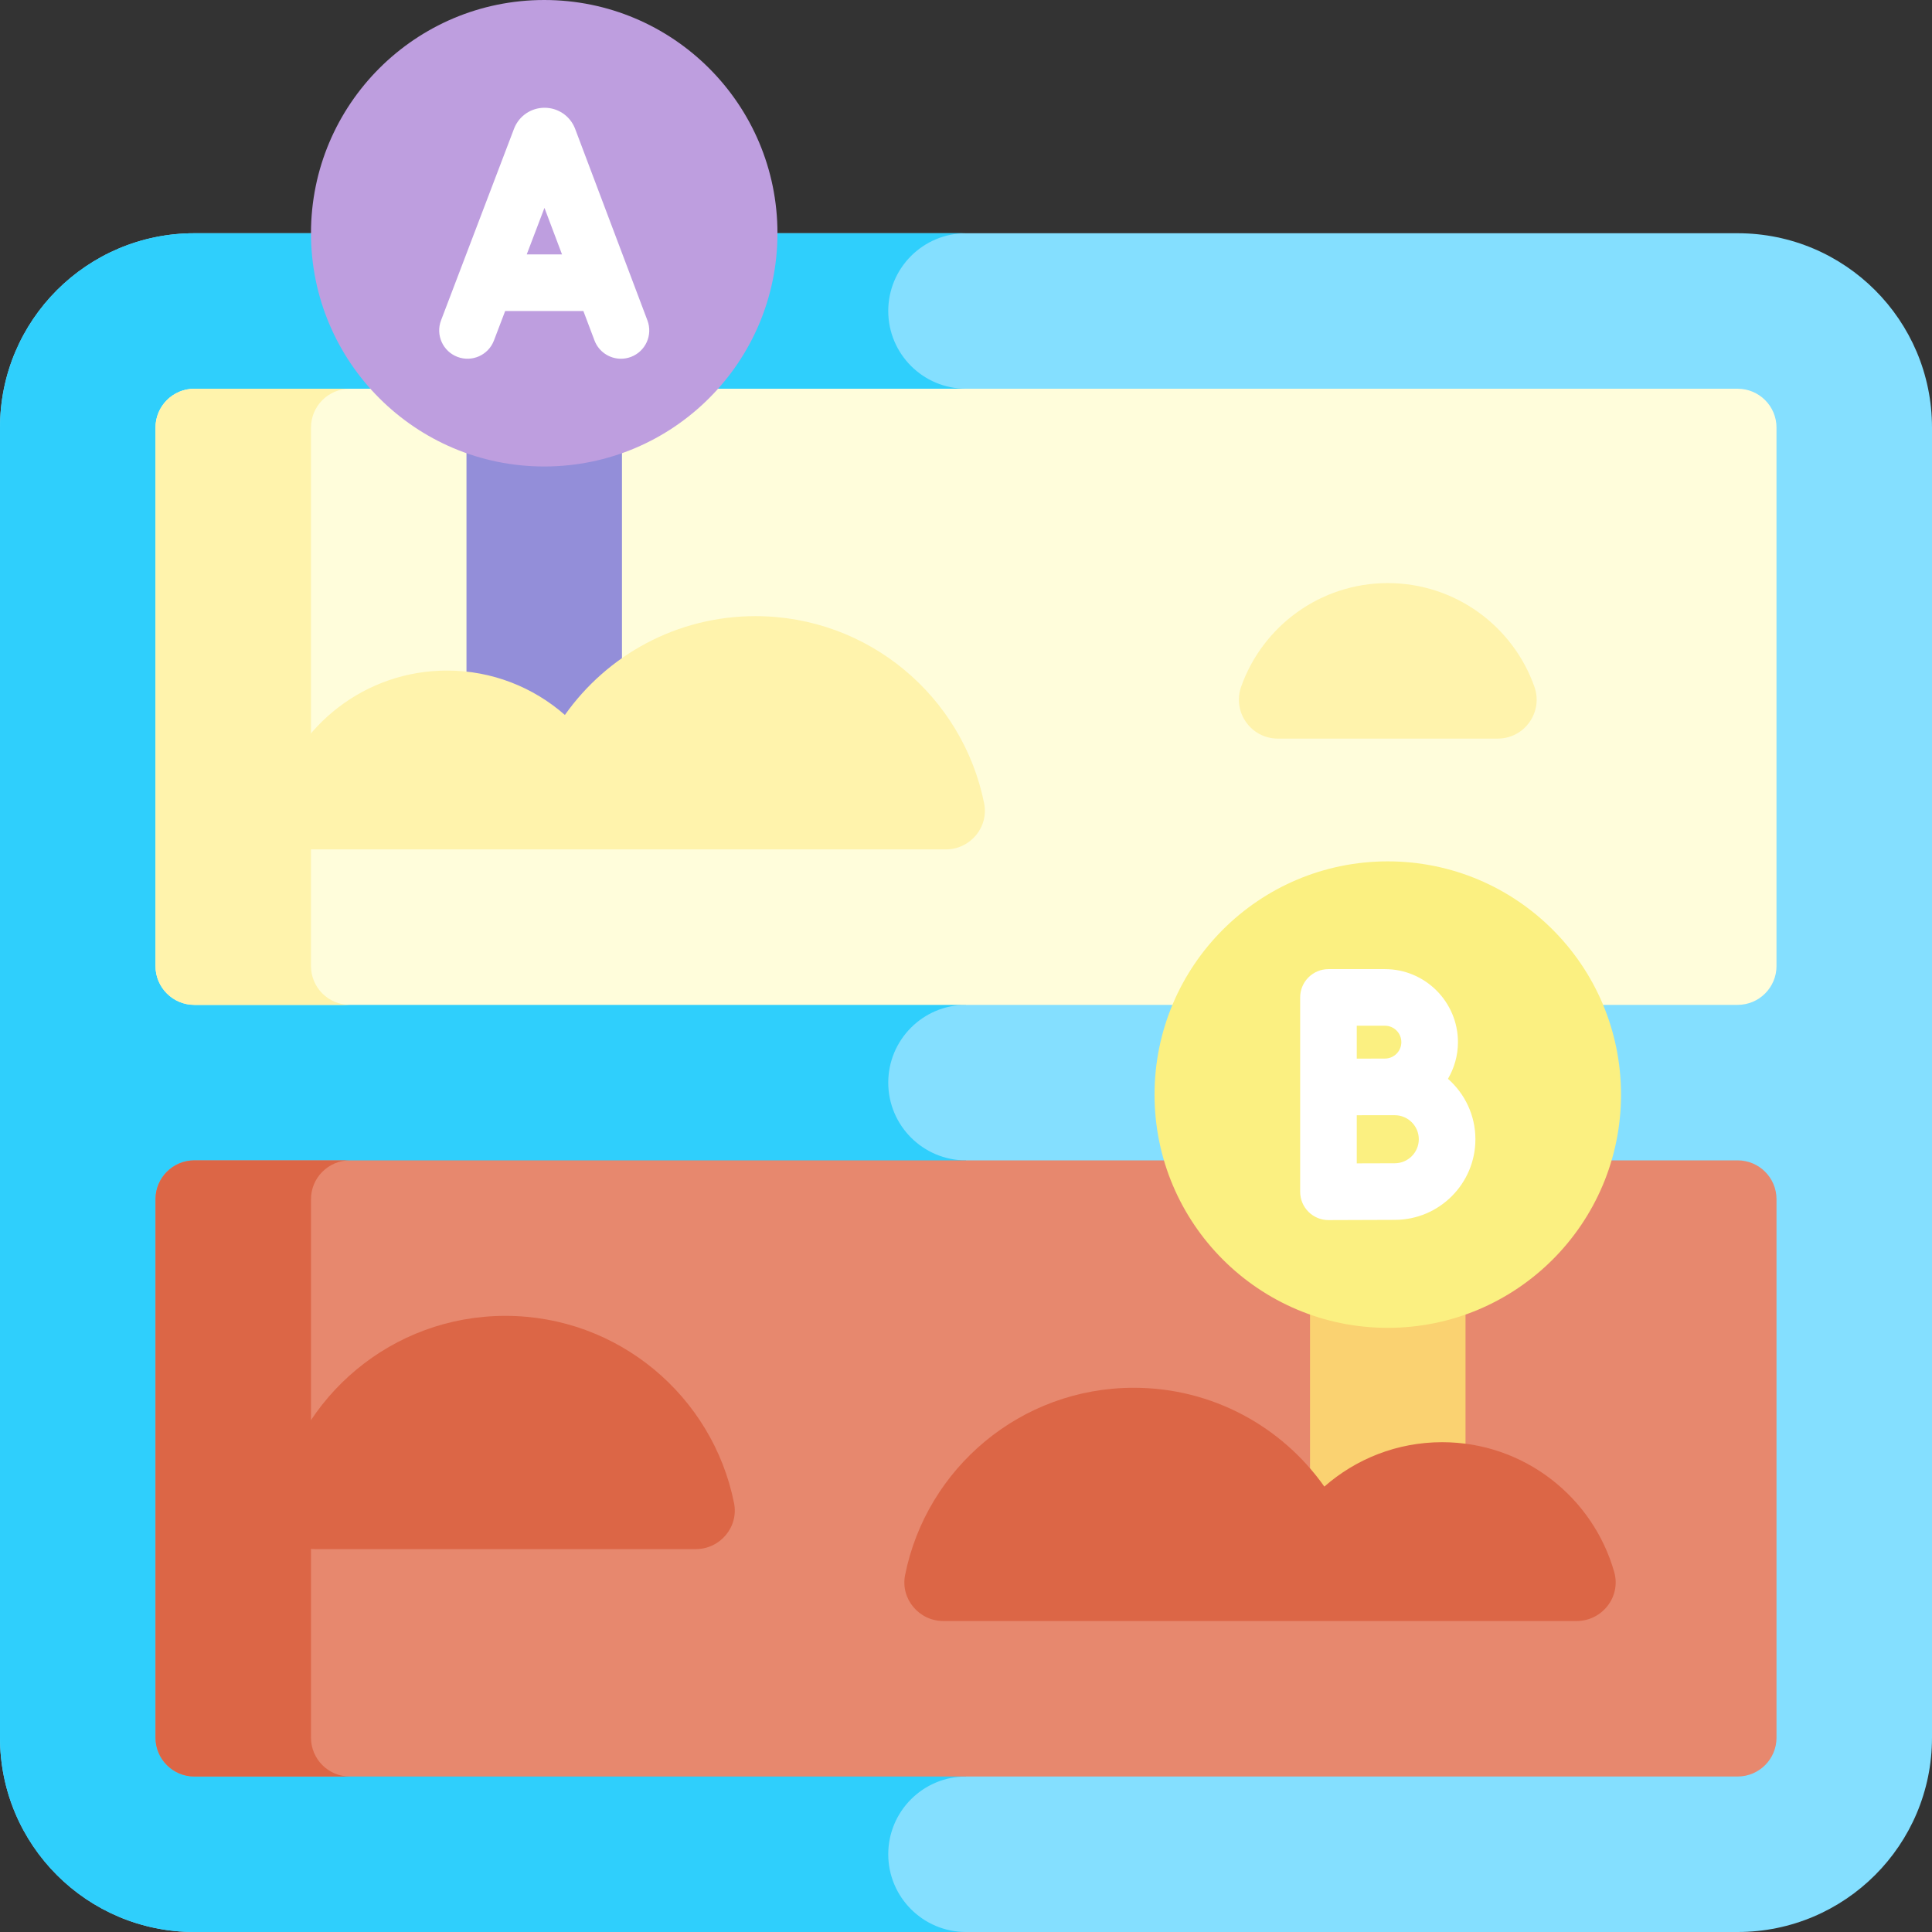 <svg id="Capa_1" enable-background="new 0 0 512 512" height="512" viewBox="0 0 512 512" width="512" xmlns="http://www.w3.org/2000/svg"><rect x="0" y="0" width="512" height="512" fill="#333333" stroke="none"/><g><g><path d="m460.491 512h-408.982c-28.448 0-51.509-23.061-51.509-51.509v-347.171c0-28.448 23.061-51.509 51.509-51.509h408.982c28.448 0 51.509 23.061 51.509 51.509v347.171c0 28.448-23.061 51.509-51.509 51.509z" fill="#84dfff"/></g><g><path d="m256 61.811h-204.491c-28.448 0-51.509 23.061-51.509 51.509v347.171c0 28.448 23.061 51.509 51.509 51.509h204.491c-11.379 0-20.604-9.225-20.604-20.604s9.225-20.604 20.604-20.604v-163.283c-11.379 0-20.604-9.225-20.604-20.604s9.225-20.604 20.604-20.604v-163.283c-11.379 0-20.604-9.225-20.604-20.604s9.225-20.603 20.604-20.603z" fill="#2fcffc"/></g><g><path d="m470.793 256v-142.68c0-5.69-4.612-10.302-10.302-10.302h-408.982c-5.69 0-10.302 4.612-10.302 10.302v142.68c0 5.69 4.612 10.302 10.302 10.302h408.982c5.689 0 10.302-4.612 10.302-10.302z" fill="#fffddb"/></g><g><path d="m82.414 256v-142.68c0-5.69 4.612-10.302 10.302-10.302h-41.207c-5.69 0-10.302 4.612-10.302 10.302v142.68c0 5.69 4.612 10.302 10.302 10.302h41.207c-5.689 0-10.302-4.612-10.302-10.302z" fill="#fff3ac"/></g><g><path d="m41.207 317.811v142.68c0 5.69 4.612 10.302 10.302 10.302h408.982c5.69 0 10.302-4.612 10.302-10.302v-142.68c0-5.69-4.612-10.302-10.302-10.302h-408.982c-5.689 0-10.302 4.612-10.302 10.302z" fill="#e7886e"/></g><g><path d="m82.414 460.491v-142.68c0-5.69 4.612-10.302 10.302-10.302h-41.207c-5.69 0-10.302 4.612-10.302 10.302v142.68c0 5.69 4.612 10.302 10.302 10.302h41.207c-5.689 0-10.302-4.613-10.302-10.302z" fill="#dc6646"/></g><g><path d="m123.622 61.811h41.207v139.59h-41.207z" fill="#938ed9"/></g><g><circle cx="144.225" cy="61.811" fill="#be9edf" r="61.811"/></g><g><path d="m200.199 163.284c-20.867 0-39.304 10.35-50.497 26.186-8.341-7.318-19.264-11.763-31.231-11.763-21.675 0-39.951 14.552-45.592 34.419-1.85 6.516 3.181 12.969 9.955 12.969h167.842c6.449 0 11.395-5.875 10.129-12.199-5.663-28.295-30.645-49.612-60.606-49.612z" fill="#fff3ac"/></g><g><path d="m396.916 195.734c7.116 0 12.09-7.043 9.716-13.751-5.661-15.997-20.921-27.456-38.857-27.456s-33.196 11.459-38.857 27.456c-2.374 6.708 2.6 13.751 9.716 13.751z" fill="#fff3ac"/></g><g><path d="m184.401 410.527c6.449 0 11.395-5.875 10.129-12.199-5.664-28.295-30.646-49.612-60.607-49.612s-54.943 21.317-60.607 49.612c-1.266 6.324 3.68 12.199 10.129 12.199z" fill="#dc6646"/></g><g><path d="m347.171 290.082h41.207v122.849h-41.207z" fill="#fad271"/></g><g><circle cx="367.775" cy="290.082" fill="#fbf081" r="61.811"/></g><g><path d="m382.197 382.197c-11.968 0-22.891 4.446-31.231 11.763-11.192-15.836-29.63-26.186-50.497-26.186-29.961 0-54.943 21.317-60.607 49.612-1.266 6.324 3.68 12.199 10.129 12.199h167.842c6.774 0 11.805-6.453 9.955-12.969-5.64-19.867-23.916-34.419-45.591-34.419z" fill="#dc6646"/></g><g fill="#fff"><path d="m152.411 34.131c-.026-.069-.054-.139-.083-.208-1.343-3.261-4.488-5.366-8.014-5.366-.003 0-.007 0-.011 0-3.53.004-6.675 2.118-8.012 5.386-.023.057-.046.113-.067.171l-19.341 50.783c-1.474 3.87.468 8.203 4.339 9.678 3.873 1.475 8.204-.468 9.678-4.34l2.977-7.816h20.723l2.942 7.796c1.134 3.003 3.987 4.854 7.019 4.854.879 0 1.775-.156 2.646-.485 3.875-1.462 5.832-5.789 4.369-9.665zm-12.821 33.287 4.696-12.33 4.653 12.33z"/><path d="m383.726 285.897c1.67-2.86 2.644-6.174 2.644-9.718 0-10.671-8.681-19.353-19.352-19.353h-14.962c-4.142 0-7.5 3.357-7.5 7.5v23.719.038 27.752c0 1.995.795 3.907 2.208 5.315 1.406 1.399 3.309 2.185 5.292 2.185h.033s13.752-.061 17.542-.061c11.781 0 21.365-9.584 21.365-21.365-.001-6.376-2.825-12.094-7.27-16.012zm-16.709-14.07c2.4 0 4.352 1.952 4.352 4.353s-1.952 4.353-4.352 4.353c-1.091 0-3.136.006-5.372.014h-2.09v-8.719h7.462zm2.613 36.448c-1.877 0-6.188.015-10.075.029v-12.751c.699-.003 1.401-.005 2.086-.008h7.989c3.51 0 6.365 2.855 6.365 6.364 0 3.511-2.855 6.366-6.365 6.366z"/></g></g></svg>